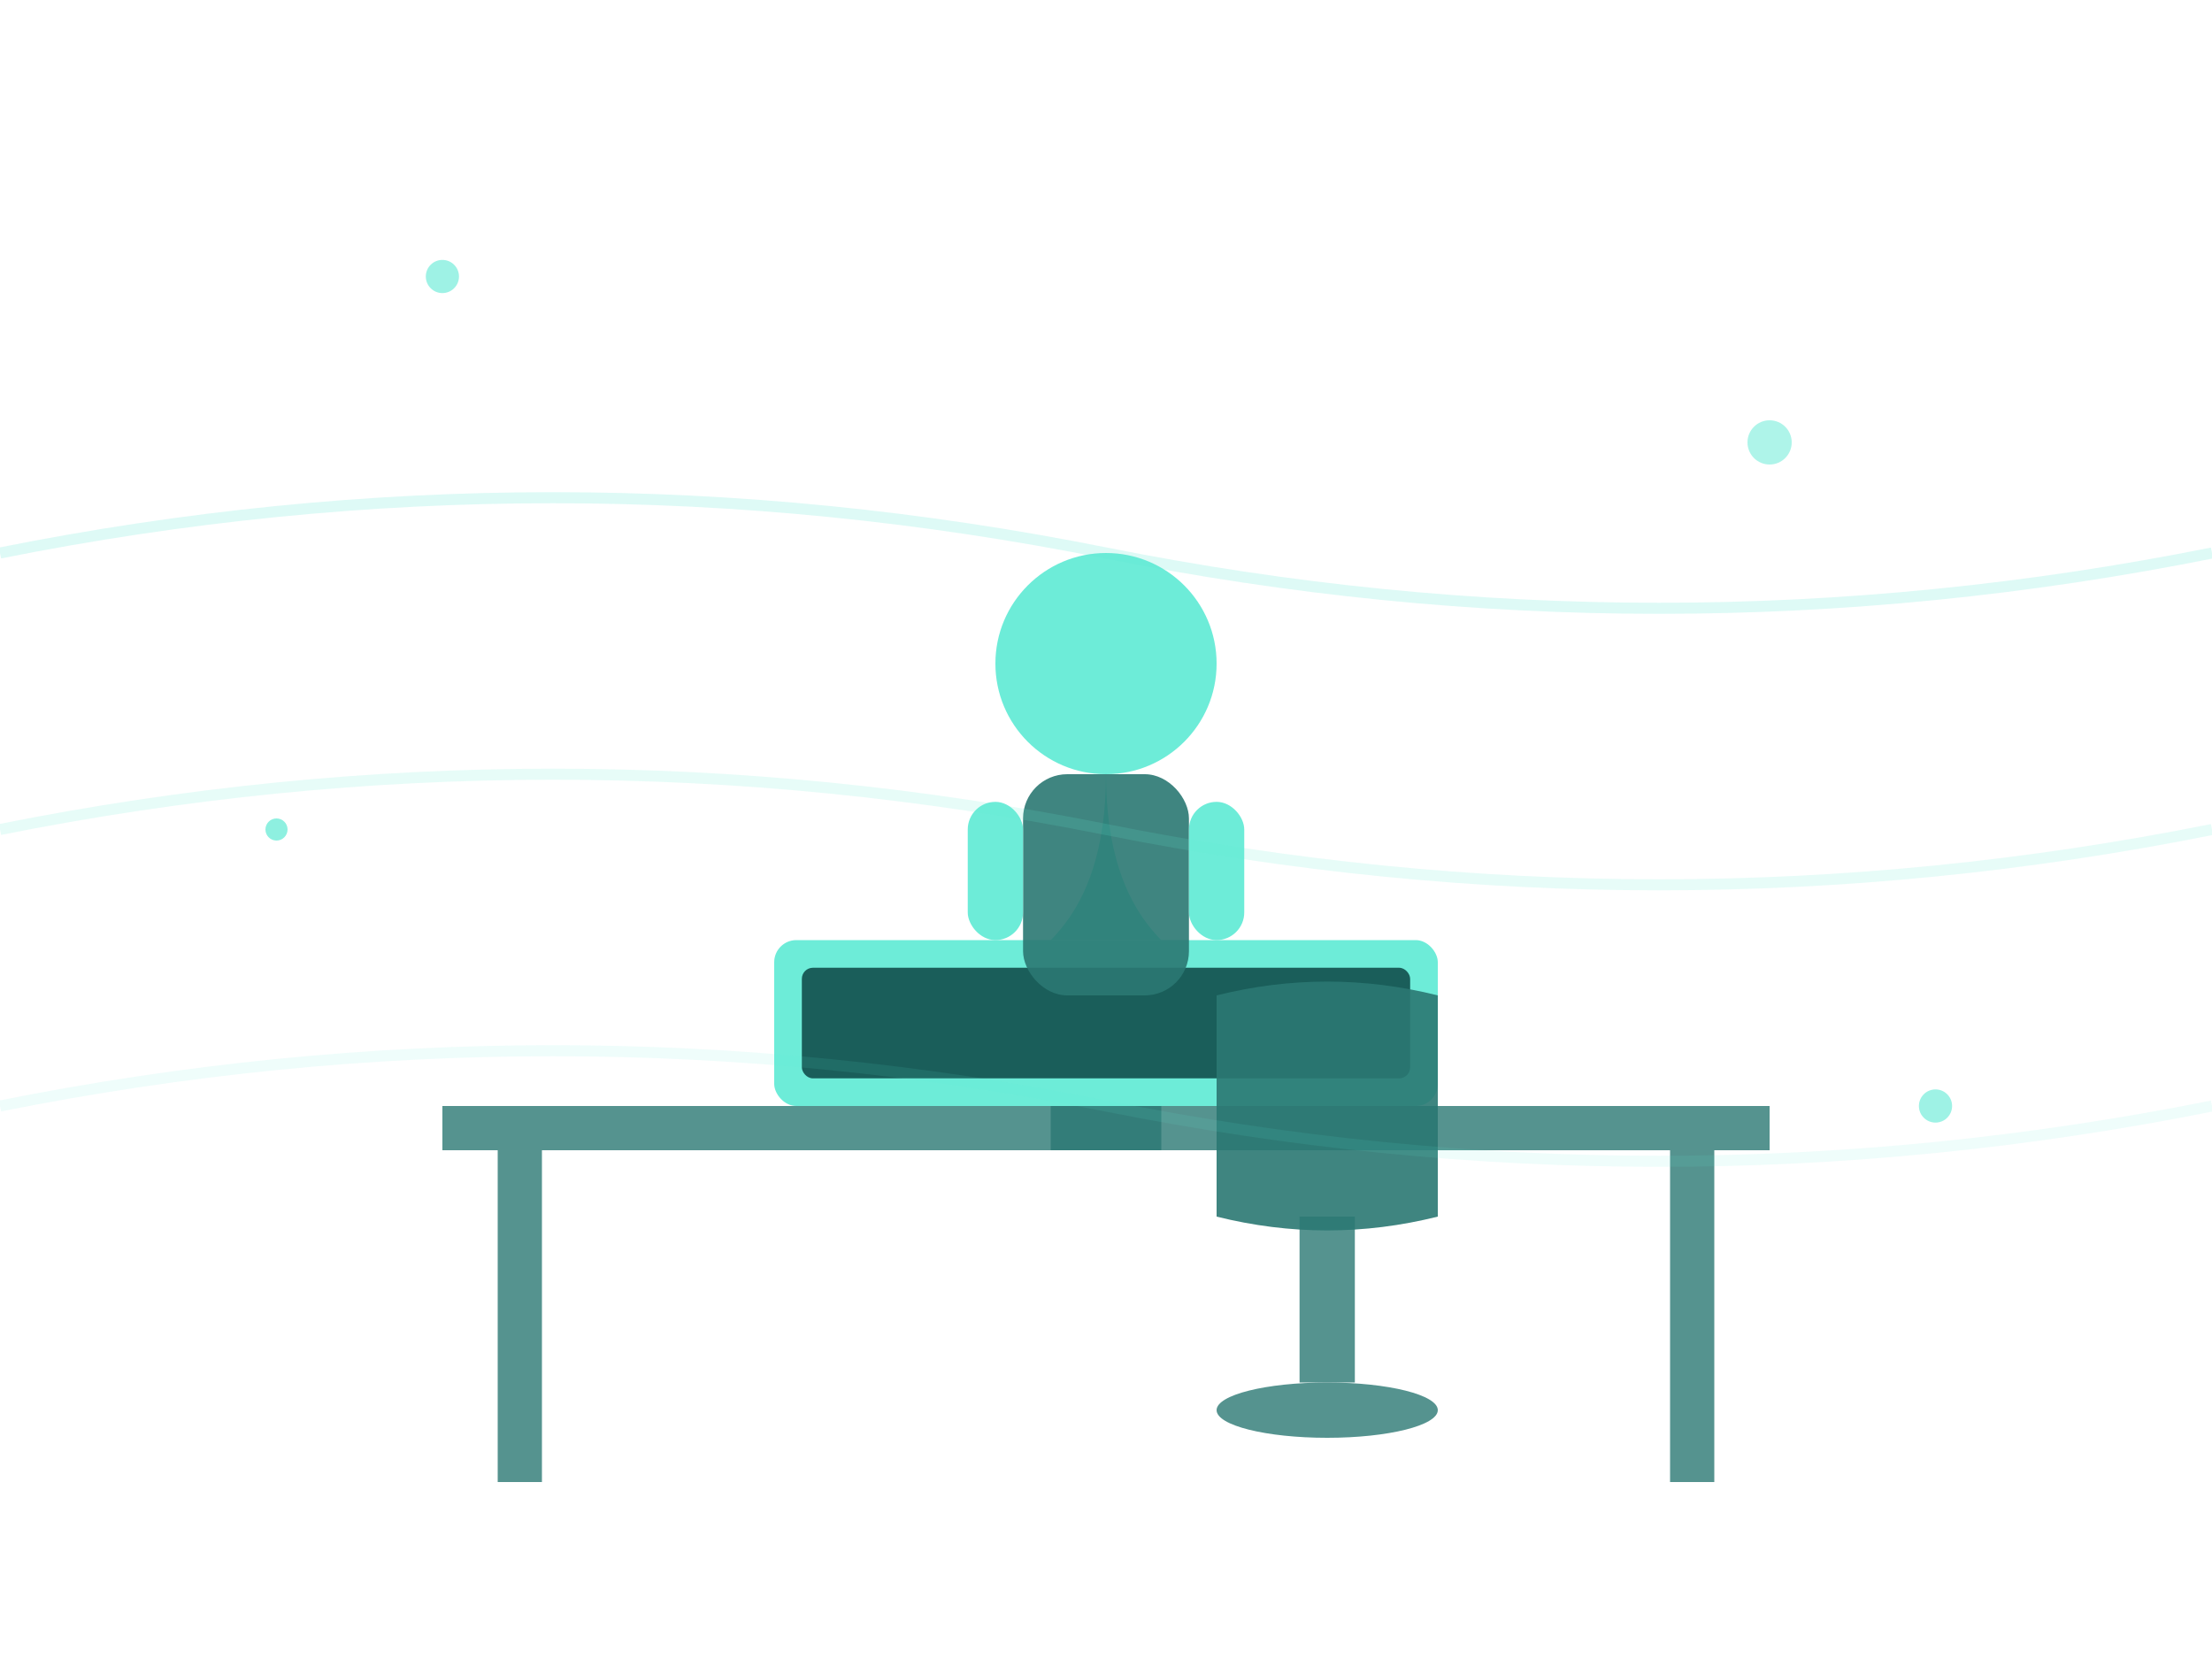 <svg width="400" height="300" viewBox="0 0 400 300" fill="none" xmlns="http://www.w3.org/2000/svg">
  <!-- Background decorative elements -->
  <circle cx="80" cy="50" r="3" fill="#5eead4" opacity="0.6"/>
  <circle cx="320" cy="80" r="4" fill="#5eead4" opacity="0.5"/>
  <circle cx="50" cy="150" r="2" fill="#5eead4" opacity="0.7"/>
  <circle cx="350" cy="200" r="3" fill="#5eead4" opacity="0.6"/>
  
  <!-- Desk -->
  <rect x="80" y="200" width="240" height="8" fill="#2b7873" opacity="0.8"/>
  <rect x="90" y="208" width="8" height="60" fill="#2b7873" opacity="0.8"/>
  <rect x="302" y="208" width="8" height="60" fill="#2b7873" opacity="0.8"/>
  
  <!-- Computer/Laptop -->
  <rect x="140" y="170" width="120" height="30" rx="4" fill="#5eead4" opacity="0.9"/>
  <rect x="145" y="175" width="110" height="20" rx="2" fill="#1a5e5a"/>
  <rect x="190" y="200" width="20" height="8" fill="#2b7873" opacity="0.8"/>
  
  <!-- Chair -->
  <path d="M220 180 Q240 175 260 180 L260 220 Q240 225 220 220 Z" fill="#2b7873" opacity="0.9"/>
  <rect x="235" y="220" width="10" height="30" fill="#2b7873" opacity="0.8"/>
  <ellipse cx="240" cy="255" rx="20" ry="5" fill="#2b7873" opacity="0.8"/>
  
  <!-- Person (simplified) -->
  <circle cx="200" cy="120" r="20" fill="#5eead4" opacity="0.9"/>
  <path d="M200 140 Q200 160 190 170 L210 170 Q200 160 200 140" fill="#5eead4" opacity="0.9"/>
  <rect x="185" y="140" width="30" height="40" rx="8" fill="#2b7873" opacity="0.9"/>
  <rect x="175" y="145" width="10" height="25" rx="5" fill="#5eead4" opacity="0.9"/>
  <rect x="215" y="145" width="10" height="25" rx="5" fill="#5eead4" opacity="0.9"/>
  
  <!-- Background wavy pattern -->
  <path d="M0 100 Q100 80 200 100 T400 100" stroke="#5eead4" stroke-width="2" opacity="0.2" fill="none"/>
  <path d="M0 150 Q100 130 200 150 T400 150" stroke="#5eead4" stroke-width="2" opacity="0.15" fill="none"/>
  <path d="M0 200 Q100 180 200 200 T400 200" stroke="#5eead4" stroke-width="2" opacity="0.1" fill="none"/>
</svg>